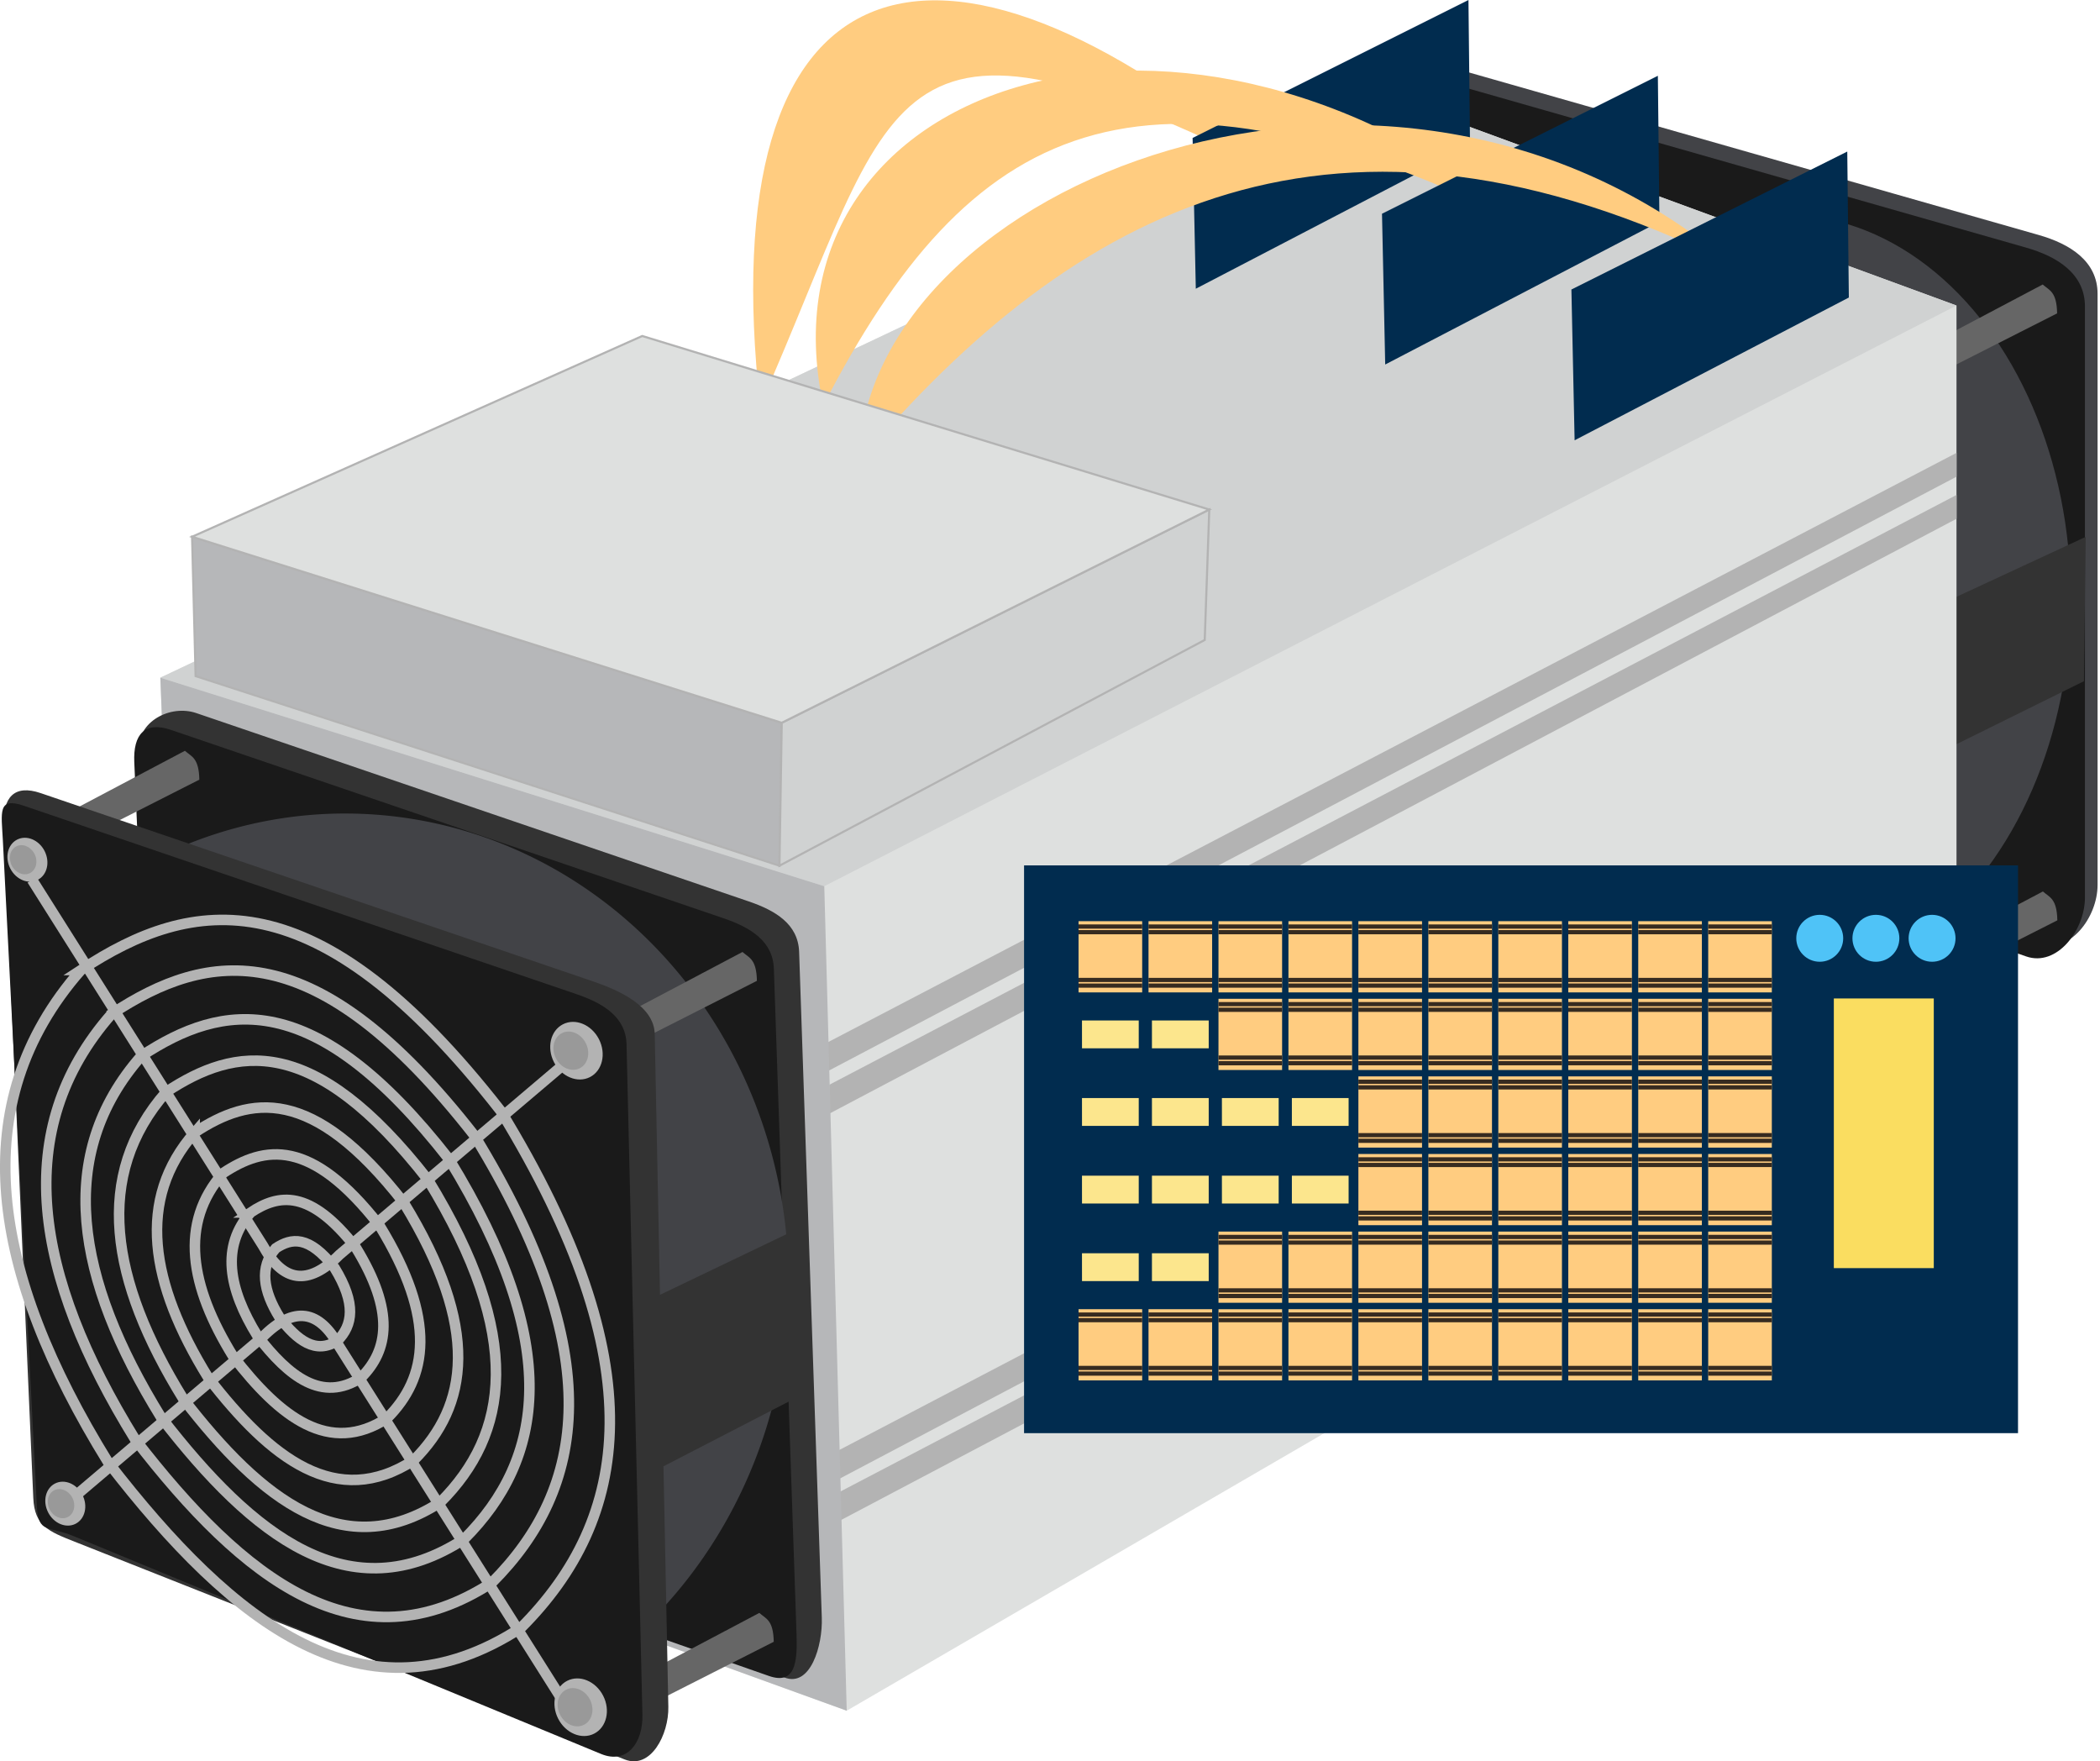 <svg xmlns="http://www.w3.org/2000/svg" width="453.164" height="380" viewBox="0 0 119.9 100.542">
  <g transform="translate(-369.744 -222.13) scale(.454)">
    <path d="M997.288 497.85l73.52 20.97c3.94 1.123 7.397 3.298 7.397 7.397v74.325c0 4.098-3.529 8.749-7.398 7.397l-90.052-31.454c3.568-22.807 4.504-27.517 8.33-50.268 3.793-1.552 4.262-29.491 8.203-28.367z" fill="#424347"/>
    <path d="M995.7 499.437l73.52 20.97c3.94 1.124 7.397 3.299 7.397 7.397v74.325c0 4.098-3.528 8.749-7.397 7.398l-90.053-31.454c3.569-22.808 4.504-27.517 8.33-50.269 3.793-1.551 4.263-29.49 8.204-28.367z" fill="#1a1a1a"/>
    <ellipse cx="1038.742" cy="564.438" rx="36.092" ry="48.189" fill="#424347"/>
    <path d="M1059.761 564.64l16.951-7.864-.22 18.146-16.731 8.267z" fill="#333"/>
    <path d="M1057.19 532.504l14.114-7.46c.829.742 1.764.865 1.815 3.63l-14.316 7.258zm.026 76.316l14.114-7.46c.828.742 1.763.866 1.815 3.63l-14.316 7.258z" fill="#666"/>
  </g>
  <path d="M79.209 5.519L9.154 38.685l1.812 45.436 37.378 13.532 63.363-36.81V17.441z" fill="#dee0df"/>
  <path d="M47.224 59.517L111.71 25.85v1.36L47.16 61.2zm.129 2.403l64.358-33.668v1.36L47.288 63.604zm0 21.147L111.711 49.4v1.36L47.288 84.751zm0 2.403l64.358-33.668v1.36L47.288 87.154z" fill="#b3b3b3"/>
  <path d="M9.154 38.685L79.208 5.519l32.499 11.922-64.645 33.147z" fill="#d0d2d2"/>
  <path d="M9.154 38.685l37.908 11.903 1.282 47.065L10.966 84.12z" fill="#b6b7b9"/>
  <path d="M11.213 40.707l31.533 10.748c1.51.515 2.826 1.285 2.88 2.88l1.295 38.008c.055 1.595-.648 3.993-2.135 3.414L13.155 83.44c-1.487-.58-2.243-.9-2.362-2.492L7.943 42.81c-.118-1.59 1.76-2.618 3.27-2.103z" fill="#333"/>
  <path d="M9.77 41.668l31.534 10.748c1.51.515 2.826 1.286 2.88 2.88l1.295 38.008c.055 1.595-.079 2.89-1.585 2.363L11.714 84.4c-1.507-.527-2.293-.898-2.363-2.492L7.667 43.513c-.07-1.595.593-2.36 2.104-1.845z" fill="#1a1a1a"/>
  <path d="M36.944 95.459l6.41-3.388c.375.337.8.393.823 1.648l-6.5 3.296z" fill="#666"/>
  <path d="M19.706 46.438A25.316 26.74 0 0 0 3.973 52.23v33.833H33.24v9.68a25.316 26.74 0 0 0 11.783-22.564 25.316 26.74 0 0 0-25.316-26.74z" fill="#424347"/>
  <path d="M35.982 57.73l6.41-3.388c.376.337.8.393.824 1.648l-6.501 3.297z" fill="#666"/>
  <path d="M37.188 74.15l7.834-3.755.195 9.517-7.77 4.015z" fill="#333"/>
  <path d="M4.147 46.246l6.41-3.388c.376.337.8.393.824 1.648l-6.5 3.297z" fill="#666"/>
  <path d="M2.321 45.273L33.855 56.02c1.51.515 3.495 1.414 3.527 3.01l.777 38.396c.033 1.595-1.008 3.597-2.492 3.01L4.264 88.006c-1.484-.588-2.293-.898-2.363-2.492L.218 47.117c-.07-1.594.593-2.359 2.103-1.844z" fill="#333"/>
  <path d="M1.36 45.994l31.533 10.748c1.51.515 2.843 1.285 2.88 2.88l.907 38.267c.038 1.595-.887 2.842-2.362 2.233L4.208 87.69c-1.474-.61-2.021-.122-2.103-1.715L.163 47.968c-.081-1.594-.313-2.489 1.197-1.974z" fill="#1a1a1a"/>
  <g fill="none" stroke="#b3b3b3" stroke-width=".601">
    <path d="M4.62 55.373c6.378-4.21 13.47-5.402 23.957 8.029 8.876 14.496 7.378 23.303 1.165 29.524-8.861 5.754-16.403-.178-23.568-9.453C-.517 72.647-2.1 63.03 4.621 55.373z"/>
    <path d="M6.375 57.878c5.513-3.639 11.643-4.67 20.708 6.94 7.673 12.531 6.378 20.144 1.007 25.522-7.66 4.974-14.179-.154-20.372-8.171C1.934 72.81.566 64.496 6.375 57.879z"/>
    <path d="M8.062 60.287c4.681-3.09 9.887-3.965 17.585 5.894 6.516 10.64 5.415 17.105.855 21.672-6.504 4.224-12.04-.13-17.3-6.939-4.912-7.947-6.073-15.007-1.14-20.627z"/>
    <path d="M9.493 62.331c3.976-2.625 8.397-3.368 14.935 5.005 5.534 9.038 4.6 14.528.727 18.407-5.525 3.587-10.227-.111-14.693-5.893-4.172-6.75-5.159-12.746-.97-17.519z"/>
    <path d="M11.115 64.648c3.177-2.097 6.709-2.691 11.932 3.998 4.42 7.22 3.674 11.607.58 14.706-4.413 2.865-8.17-.09-11.738-4.709-3.333-5.392-4.121-10.182-.774-13.995z"/>
    <path d="M12.737 66.964c2.377-1.57 5.02-2.013 8.929 2.992 3.308 5.403 2.75 8.685.434 11.004-3.303 2.144-6.114-.067-8.784-3.523-2.494-4.035-3.084-7.62-.579-10.473z"/>
    <path d="M14.311 69.212c1.601-1.057 3.382-1.356 6.014 2.016 2.228 3.638 1.852 5.85.293 7.41-2.225 1.445-4.118-.044-5.916-2.372-1.68-2.718-2.077-5.132-.39-7.054z"/>
    <path d="M15.743 71.256c.895-.59 1.89-.758 3.363 1.127 1.247 2.036 1.036 3.272.164 4.146-1.244.808-2.303-.025-3.31-1.327-.939-1.52-1.16-2.87-.217-3.946z"/>
  </g>
  <path d="M1.829 50.222l13.183 20.885c1.123 2.054 2.558 2.347 4.37.518l12.594-10.683h-.032M32.54 97.73L19.357 76.845c-1.123-2.054-2.558-2.347-4.37-.518L3.39 86.164" fill="none" stroke="#b3b3b3" stroke-width=".601"/>
  <g transform="rotate(-27.125 -645.29 655.306) scale(.454)">
    <ellipse cx="506.058" cy="957.423" rx="3.176" ry="3.73" fill="#b3b3b3"/>
    <ellipse ry="2.476" rx="2.108" cy="957.101" cx="505.429" fill="#999"/>
  </g>
  <g transform="rotate(-27.125 -645.29 655.306) scale(.454)">
    <ellipse ry="3.73" rx="3.176" cy="1031.135" cx="468.892" fill="#b3b3b3"/>
    <ellipse cx="468.264" cy="1030.813" rx="2.108" ry="2.476" fill="#999"/>
  </g>
  <g transform="rotate(-27.125 -645.29 655.306) scale(.454)">
    <ellipse cx="422.877" cy="978.803" rx="2.421" ry="2.843" fill="#b3b3b3"/>
    <ellipse ry="1.887" rx="1.607" cy="978.558" cx="422.399" fill="#999"/>
  </g>
  <g transform="rotate(-27.125 -645.29 655.306) scale(.454)">
    <ellipse ry="2.843" rx="2.421" cy="904.573" cx="455.552" fill="#b3b3b3"/>
    <ellipse cx="455.073" cy="904.328" rx="1.607" ry="1.887" fill="#999"/>
  </g>
  <path d="M10.966 30.64l33.668 10.62-.13 8.158-33.336-10.824z" fill="#b6b7b9" stroke="#b3b3b3" stroke-width=".12"/>
  <path d="M44.634 41.259l24.41-12.173-.26 7.446-24.28 12.885z" fill="#d0d2d2" stroke="#b3b3b3" stroke-width=".12"/>
  <path d="M43.4 23.15C51.303 5.249 50.188-1.403 72.795 9.814 53.197-6.755 40.56-2.297 43.4 23.151z" fill="#ffcc80"/>
  <path d="M68.092 7.875L83.842 0l.09 8.332-15.657 8.15z" fill="#012c4f"/>
  <path d="M47.005 23.15c8.291-16.09 17.924-21.316 40.53-10.1C67.939-3.517 43 4.436 47.006 23.15z" fill="#ffcc80"/>
  <path d="M78.906 12.2l15.75-7.874.09 8.332-15.657 8.15z" fill="#012c4f"/>
  <path d="M49.037 26.367C61.343 11.83 76.284 3.884 98.89 15.1 79.292-1.468 49.433 10.5 49.036 26.366z" fill="#ffcc80"/>
  <path d="M89.72 16.526l15.75-7.875.09 8.333-15.657 8.149z" fill="#012c4f"/>
  <path d="M10.966 30.64L36.67 19.18l32.373 9.906-24.41 12.173z" fill="#dee0df" stroke="#b3b3b3" stroke-width=".12"/>
  <path fill="#012c4f" d="M58.469 49.4h56.75v32.41h-56.75z"/>
  <path fill="#ffcc80" d="M61.58 52.585h3.633v4.065H61.58z"/>
  <path fill="#372b20" d="M61.58 52.77h3.633v.242H61.58zm0 .322h3.633v.24H61.58zm0 2.728h3.633v.24H61.58zm0 .321h3.633v.241H61.58z"/>
  <path fill="#ffcc80" d="M65.575 52.585h3.632v4.065h-3.632z"/>
  <path fill="#372b20" d="M65.575 52.77h3.632v.242h-3.632zm0 .322h3.632v.24h-3.632zm0 2.728h3.632v.24h-3.632zm0 .321h3.632v.241h-3.632z"/>
  <path fill="#ffcc80" d="M69.57 52.585h3.632v4.065h-3.633z"/>
  <path fill="#372b20" d="M69.57 52.77h3.632v.242h-3.633zm0 .322h3.632v.24h-3.633zm0 2.728h3.632v.24h-3.633zm0 .321h3.632v.241h-3.633z"/>
  <path fill="#ffcc80" d="M73.564 52.585h3.632v4.065h-3.632z"/>
  <path fill="#372b20" d="M73.564 52.77h3.632v.242h-3.632zm0 .322h3.632v.24h-3.632zm0 2.728h3.632v.24h-3.632zm0 .321h3.632v.241h-3.632z"/>
  <path fill="#ffcc80" d="M77.558 52.585h3.633v4.065h-3.633z"/>
  <path fill="#372b20" d="M77.558 52.77h3.633v.242h-3.633zm0 .322h3.633v.24h-3.633zm0 2.728h3.633v.24h-3.633zm0 .321h3.633v.241h-3.633z"/>
  <path fill="#ffcc80" d="M81.553 52.585h3.632v4.065h-3.632z"/>
  <path fill="#372b20" d="M81.553 52.77h3.632v.242h-3.632zm0 .322h3.632v.24h-3.632zm0 2.728h3.632v.24h-3.632zm0 .321h3.632v.241h-3.632z"/>
  <path fill="#ffcc80" d="M85.547 52.585h3.633v4.065h-3.633z"/>
  <path fill="#372b20" d="M85.547 52.77h3.633v.242h-3.633zm0 .322h3.633v.24h-3.633zm0 2.728h3.633v.24h-3.633zm0 .321h3.633v.241h-3.633z"/>
  <path fill="#ffcc80" d="M89.542 52.585h3.632v4.065h-3.632z"/>
  <path fill="#372b20" d="M89.542 52.77h3.632v.242h-3.632zm0 .322h3.632v.24h-3.632zm0 2.728h3.632v.24h-3.632zm0 .321h3.632v.241h-3.632z"/>
  <path fill="#ffcc80" d="M93.536 52.585h3.633v4.065h-3.633z"/>
  <path fill="#372b20" d="M93.536 52.77h3.633v.242h-3.633zm0 .322h3.633v.24h-3.633zm0 2.728h3.633v.24h-3.633zm0 .321h3.633v.241h-3.633z"/>
  <path fill="#ffcc80" d="M97.53 52.585h3.633v4.065h-3.632z"/>
  <path fill="#372b20" d="M97.53 52.77h3.633v.242h-3.632zm0 .322h3.633v.24h-3.632zm0 2.728h3.633v.24h-3.632zm0 .321h3.633v.241h-3.632z"/>
  <path fill="#ffcc80" d="M69.57 57.014h3.632v4.065h-3.633z"/>
  <path fill="#372b20" d="M69.57 57.2h3.632v.241h-3.633zm0 .321h3.632v.241h-3.633zm0 2.729h3.632v.24h-3.633zm0 .32h3.632v.242h-3.633z"/>
  <path fill="#ffcc80" d="M73.564 57.014h3.632v4.065h-3.632z"/>
  <path fill="#372b20" d="M73.564 57.2h3.632v.241h-3.632zm0 .321h3.632v.241h-3.632zm0 2.729h3.632v.24h-3.632zm0 .32h3.632v.242h-3.632z"/>
  <path fill="#ffcc80" d="M77.558 57.014h3.633v4.065h-3.633z"/>
  <path fill="#372b20" d="M77.558 57.2h3.633v.241h-3.633zm0 .321h3.633v.241h-3.633zm0 2.729h3.633v.24h-3.633zm0 .32h3.633v.242h-3.633z"/>
  <path fill="#ffcc80" d="M81.553 57.014h3.632v4.065h-3.632z"/>
  <path fill="#372b20" d="M81.553 57.2h3.632v.241h-3.632zm0 .321h3.632v.241h-3.632zm0 2.729h3.632v.24h-3.632zm0 .32h3.632v.242h-3.632z"/>
  <path fill="#ffcc80" d="M85.547 57.014h3.633v4.065h-3.633z"/>
  <path fill="#372b20" d="M85.547 57.2h3.633v.241h-3.633zm0 .321h3.633v.241h-3.633zm0 2.729h3.633v.24h-3.633zm0 .32h3.633v.242h-3.633z"/>
  <path fill="#ffcc80" d="M89.542 57.014h3.632v4.065h-3.632z"/>
  <path fill="#372b20" d="M89.542 57.2h3.632v.241h-3.632zm0 .321h3.632v.241h-3.632zm0 2.729h3.632v.24h-3.632zm0 .32h3.632v.242h-3.632z"/>
  <path fill="#ffcc80" d="M93.536 57.014h3.633v4.065h-3.633z"/>
  <path fill="#372b20" d="M93.536 57.2h3.633v.241h-3.633zm0 .321h3.633v.241h-3.633zm0 2.729h3.633v.24h-3.633zm0 .32h3.633v.242h-3.633z"/>
  <path fill="#ffcc80" d="M97.53 57.014h3.633v4.065h-3.632z"/>
  <path fill="#372b20" d="M97.53 57.2h3.633v.241h-3.632zm0 .321h3.633v.241h-3.632zm0 2.729h3.633v.24h-3.632zm0 .32h3.633v.242h-3.632z"/>
  <path fill="#ffcc80" d="M77.558 61.444h3.633v4.065h-3.633z"/>
  <path fill="#372b20" d="M77.558 61.63h3.633v.24h-3.633zm0 .32h3.633v.242h-3.633zm0 2.73h3.633v.24h-3.633zm0 .32h3.633v.241h-3.633z"/>
  <path fill="#ffcc80" d="M81.553 61.444h3.632v4.065h-3.632z"/>
  <path fill="#372b20" d="M81.553 61.63h3.632v.24h-3.632zm0 .32h3.632v.242h-3.632zm0 2.73h3.632v.24h-3.632zm0 .32h3.632v.241h-3.632z"/>
  <path fill="#ffcc80" d="M85.547 61.444h3.633v4.065h-3.633z"/>
  <path fill="#372b20" d="M85.547 61.63h3.633v.24h-3.633zm0 .32h3.633v.242h-3.633zm0 2.73h3.633v.24h-3.633zm0 .32h3.633v.241h-3.633z"/>
  <path fill="#ffcc80" d="M89.542 61.444h3.632v4.065h-3.632z"/>
  <path fill="#372b20" d="M89.542 61.63h3.632v.24h-3.632zm0 .32h3.632v.242h-3.632zm0 2.73h3.632v.24h-3.632zm0 .32h3.632v.241h-3.632z"/>
  <path fill="#ffcc80" d="M93.536 61.444h3.633v4.065h-3.633z"/>
  <path fill="#372b20" d="M93.536 61.63h3.633v.24h-3.633zm0 .32h3.633v.242h-3.633zm0 2.73h3.633v.24h-3.633zm0 .32h3.633v.241h-3.633z"/>
  <path fill="#ffcc80" d="M97.53 61.444h3.633v4.065h-3.632z"/>
  <path fill="#372b20" d="M97.53 61.63h3.633v.24h-3.632zm0 .32h3.633v.242h-3.632zm0 2.73h3.633v.24h-3.632zm0 .32h3.633v.241h-3.632z"/>
  <path fill="#ffcc80" d="M77.558 65.874h3.633v4.064h-3.633z"/>
  <path fill="#372b20" d="M77.558 66.06h3.633v.24h-3.633zm0 .32h3.633v.241h-3.633zm0 2.729h3.633v.24h-3.633zm0 .321h3.633v.24h-3.633z"/>
  <path fill="#ffcc80" d="M81.553 65.874h3.632v4.064h-3.632z"/>
  <path fill="#372b20" d="M81.553 66.06h3.632v.24h-3.632zm0 .32h3.632v.241h-3.632zm0 2.729h3.632v.24h-3.632zm0 .321h3.632v.24h-3.632z"/>
  <path fill="#ffcc80" d="M85.547 65.874h3.633v4.064h-3.633z"/>
  <path fill="#372b20" d="M85.547 66.06h3.633v.24h-3.633zm0 .32h3.633v.241h-3.633zm0 2.729h3.633v.24h-3.633zm0 .321h3.633v.24h-3.633z"/>
  <path fill="#ffcc80" d="M89.542 65.874h3.632v4.064h-3.632z"/>
  <path fill="#372b20" d="M89.542 66.06h3.632v.24h-3.632zm0 .32h3.632v.241h-3.632zm0 2.729h3.632v.24h-3.632zm0 .321h3.632v.24h-3.632z"/>
  <path fill="#ffcc80" d="M93.536 65.874h3.633v4.064h-3.633z"/>
  <path fill="#372b20" d="M93.536 66.06h3.633v.24h-3.633zm0 .32h3.633v.241h-3.633zm0 2.729h3.633v.24h-3.633zm0 .321h3.633v.24h-3.633z"/>
  <path fill="#ffcc80" d="M97.53 65.874h3.633v4.064h-3.632z"/>
  <path fill="#372b20" d="M97.53 66.06h3.633v.24h-3.632zm0 .32h3.633v.241h-3.632zm0 2.729h3.633v.24h-3.632zm0 .321h3.633v.24h-3.632z"/>
  <path fill="#ffcc80" d="M69.57 70.303h3.632v4.065h-3.633z"/>
  <path fill="#372b20" d="M69.57 70.49h3.632v.24h-3.633zm0 .32h3.632v.24h-3.633zm0 2.728h3.632v.241h-3.633zm0 .322h3.632v.24h-3.633z"/>
  <path fill="#ffcc80" d="M73.564 70.303h3.632v4.065h-3.632z"/>
  <path fill="#372b20" d="M73.564 70.49h3.632v.24h-3.632zm0 .32h3.632v.24h-3.632zm0 2.728h3.632v.241h-3.632zm0 .322h3.632v.24h-3.632z"/>
  <path fill="#ffcc80" d="M77.558 70.303h3.633v4.065h-3.633z"/>
  <path fill="#372b20" d="M77.558 70.49h3.633v.24h-3.633zm0 .32h3.633v.24h-3.633zm0 2.728h3.633v.241h-3.633zm0 .322h3.633v.24h-3.633z"/>
  <g>
    <path fill="#ffcc80" d="M81.553 70.303h3.632v4.065h-3.632z"/>
    <path fill="#372b20" d="M81.553 70.49h3.632v.24h-3.632zm0 .32h3.632v.24h-3.632zm0 2.728h3.632v.241h-3.632zm0 .322h3.632v.24h-3.632z"/>
  </g>
  <g>
    <path fill="#ffcc80" d="M85.547 70.303h3.633v4.065h-3.633z"/>
    <path fill="#372b20" d="M85.547 70.49h3.633v.24h-3.633zm0 .32h3.633v.24h-3.633zm0 2.728h3.633v.241h-3.633zm0 .322h3.633v.24h-3.633z"/>
  </g>
  <g>
    <path fill="#ffcc80" d="M89.542 70.303h3.632v4.065h-3.632z"/>
    <path fill="#372b20" d="M89.542 70.49h3.632v.24h-3.632zm0 .32h3.632v.24h-3.632zm0 2.728h3.632v.241h-3.632zm0 .322h3.632v.24h-3.632z"/>
  </g>
  <g>
    <path fill="#ffcc80" d="M93.536 70.303h3.633v4.065h-3.633z"/>
    <path fill="#372b20" d="M93.536 70.49h3.633v.24h-3.633zm0 .32h3.633v.24h-3.633zm0 2.728h3.633v.241h-3.633zm0 .322h3.633v.24h-3.633z"/>
  </g>
  <g>
    <path fill="#ffcc80" d="M97.53 70.303h3.633v4.065h-3.632z"/>
    <path fill="#372b20" d="M97.53 70.49h3.633v.24h-3.632zm0 .32h3.633v.24h-3.632zm0 2.728h3.633v.241h-3.632zm0 .322h3.633v.24h-3.632z"/>
  </g>
  <g>
    <path fill="#ffcc80" d="M61.58 74.733h3.633v4.065H61.58z"/>
    <path fill="#372b20" d="M61.58 74.919h3.633v.24H61.58zm0 .321h3.633v.24H61.58zm0 2.728h3.633v.24H61.58zm0 .322h3.633v.24H61.58z"/>
  </g>
  <g>
    <path fill="#ffcc80" d="M65.575 74.733h3.632v4.065h-3.632z"/>
    <path fill="#372b20" d="M65.575 74.919h3.632v.24h-3.632zm0 .321h3.632v.24h-3.632zm0 2.728h3.632v.24h-3.632zm0 .322h3.632v.24h-3.632z"/>
  </g>
  <g>
    <path fill="#ffcc80" d="M69.57 74.733h3.632v4.065h-3.633z"/>
    <path fill="#372b20" d="M69.57 74.919h3.632v.24h-3.633zm0 .321h3.632v.24h-3.633zm0 2.728h3.632v.24h-3.633zm0 .322h3.632v.24h-3.633z"/>
  </g>
  <g>
    <path fill="#ffcc80" d="M73.564 74.733h3.632v4.065h-3.632z"/>
    <path fill="#372b20" d="M73.564 74.919h3.632v.24h-3.632zm0 .321h3.632v.24h-3.632zm0 2.728h3.632v.24h-3.632zm0 .322h3.632v.24h-3.632z"/>
  </g>
  <g>
    <path fill="#ffcc80" d="M77.558 74.733h3.633v4.065h-3.633z"/>
    <path fill="#372b20" d="M77.558 74.919h3.633v.24h-3.633zm0 .321h3.633v.24h-3.633zm0 2.728h3.633v.24h-3.633zm0 .322h3.633v.24h-3.633z"/>
  </g>
  <g>
    <path fill="#ffcc80" d="M81.553 74.733h3.632v4.065h-3.632z"/>
    <path fill="#372b20" d="M81.553 74.919h3.632v.24h-3.632zm0 .321h3.632v.24h-3.632zm0 2.728h3.632v.24h-3.632zm0 .322h3.632v.24h-3.632z"/>
  </g>
  <g>
    <path fill="#ffcc80" d="M85.547 74.733h3.633v4.065h-3.633z"/>
    <path fill="#372b20" d="M85.547 74.919h3.633v.24h-3.633zm0 .321h3.633v.24h-3.633zm0 2.728h3.633v.24h-3.633zm0 .322h3.633v.24h-3.633z"/>
  </g>
  <g>
    <path fill="#ffcc80" d="M89.542 74.733h3.632v4.065h-3.632z"/>
    <path fill="#372b20" d="M89.542 74.919h3.632v.24h-3.632zm0 .321h3.632v.24h-3.632zm0 2.728h3.632v.24h-3.632zm0 .322h3.632v.24h-3.632z"/>
  </g>
  <g>
    <path fill="#ffcc80" d="M93.536 74.733h3.633v4.065h-3.633z"/>
    <path fill="#372b20" d="M93.536 74.919h3.633v.24h-3.633zm0 .321h3.633v.24h-3.633zm0 2.728h3.633v.24h-3.633zm0 .322h3.633v.24h-3.633z"/>
  </g>
  <g>
    <path fill="#ffcc80" d="M97.53 74.733h3.633v4.065h-3.632z"/>
    <path fill="#372b20" d="M97.53 74.919h3.633v.24h-3.632zm0 .321h3.633v.24h-3.632zm0 2.728h3.633v.24h-3.632zm0 .322h3.633v.24h-3.632z"/>
  </g>
  <path fill="#fce68d" d="M61.776 58.252h3.241v1.59h-3.24zm3.994 0h3.242v1.59H65.77zM61.776 71.54h3.241v1.59h-3.24zm3.994 0h3.242v1.59H65.77z"/>
  <g fill="#fce68d">
    <path d="M61.776 62.681h3.241v1.59h-3.24zm3.994 0h3.242v1.59H65.77zm3.995 0h3.241v1.59h-3.24zm3.995 0H77v1.59h-3.24z"/>
  </g>
  <g fill="#fce68d">
    <path d="M61.776 67.111h3.241v1.59h-3.24zm3.994 0h3.242v1.59H65.77zm3.995 0h3.241v1.59h-3.24zm3.995 0H77v1.59h-3.24z"/>
  </g>
  <path fill="#fadd60" d="M104.703 56.996h5.707v15.393h-5.707z"/>
  <g transform="translate(-357.949 -143.904) scale(.303)" fill="#4fc3f7">
    <circle r="4.42" cy="651.7" cx="1524.249"/>
    <circle cx="1534.832" cy="651.7" r="4.42"/>
    <circle r="4.42" cy="651.7" cx="1545.416"/>
  </g>
</svg>
